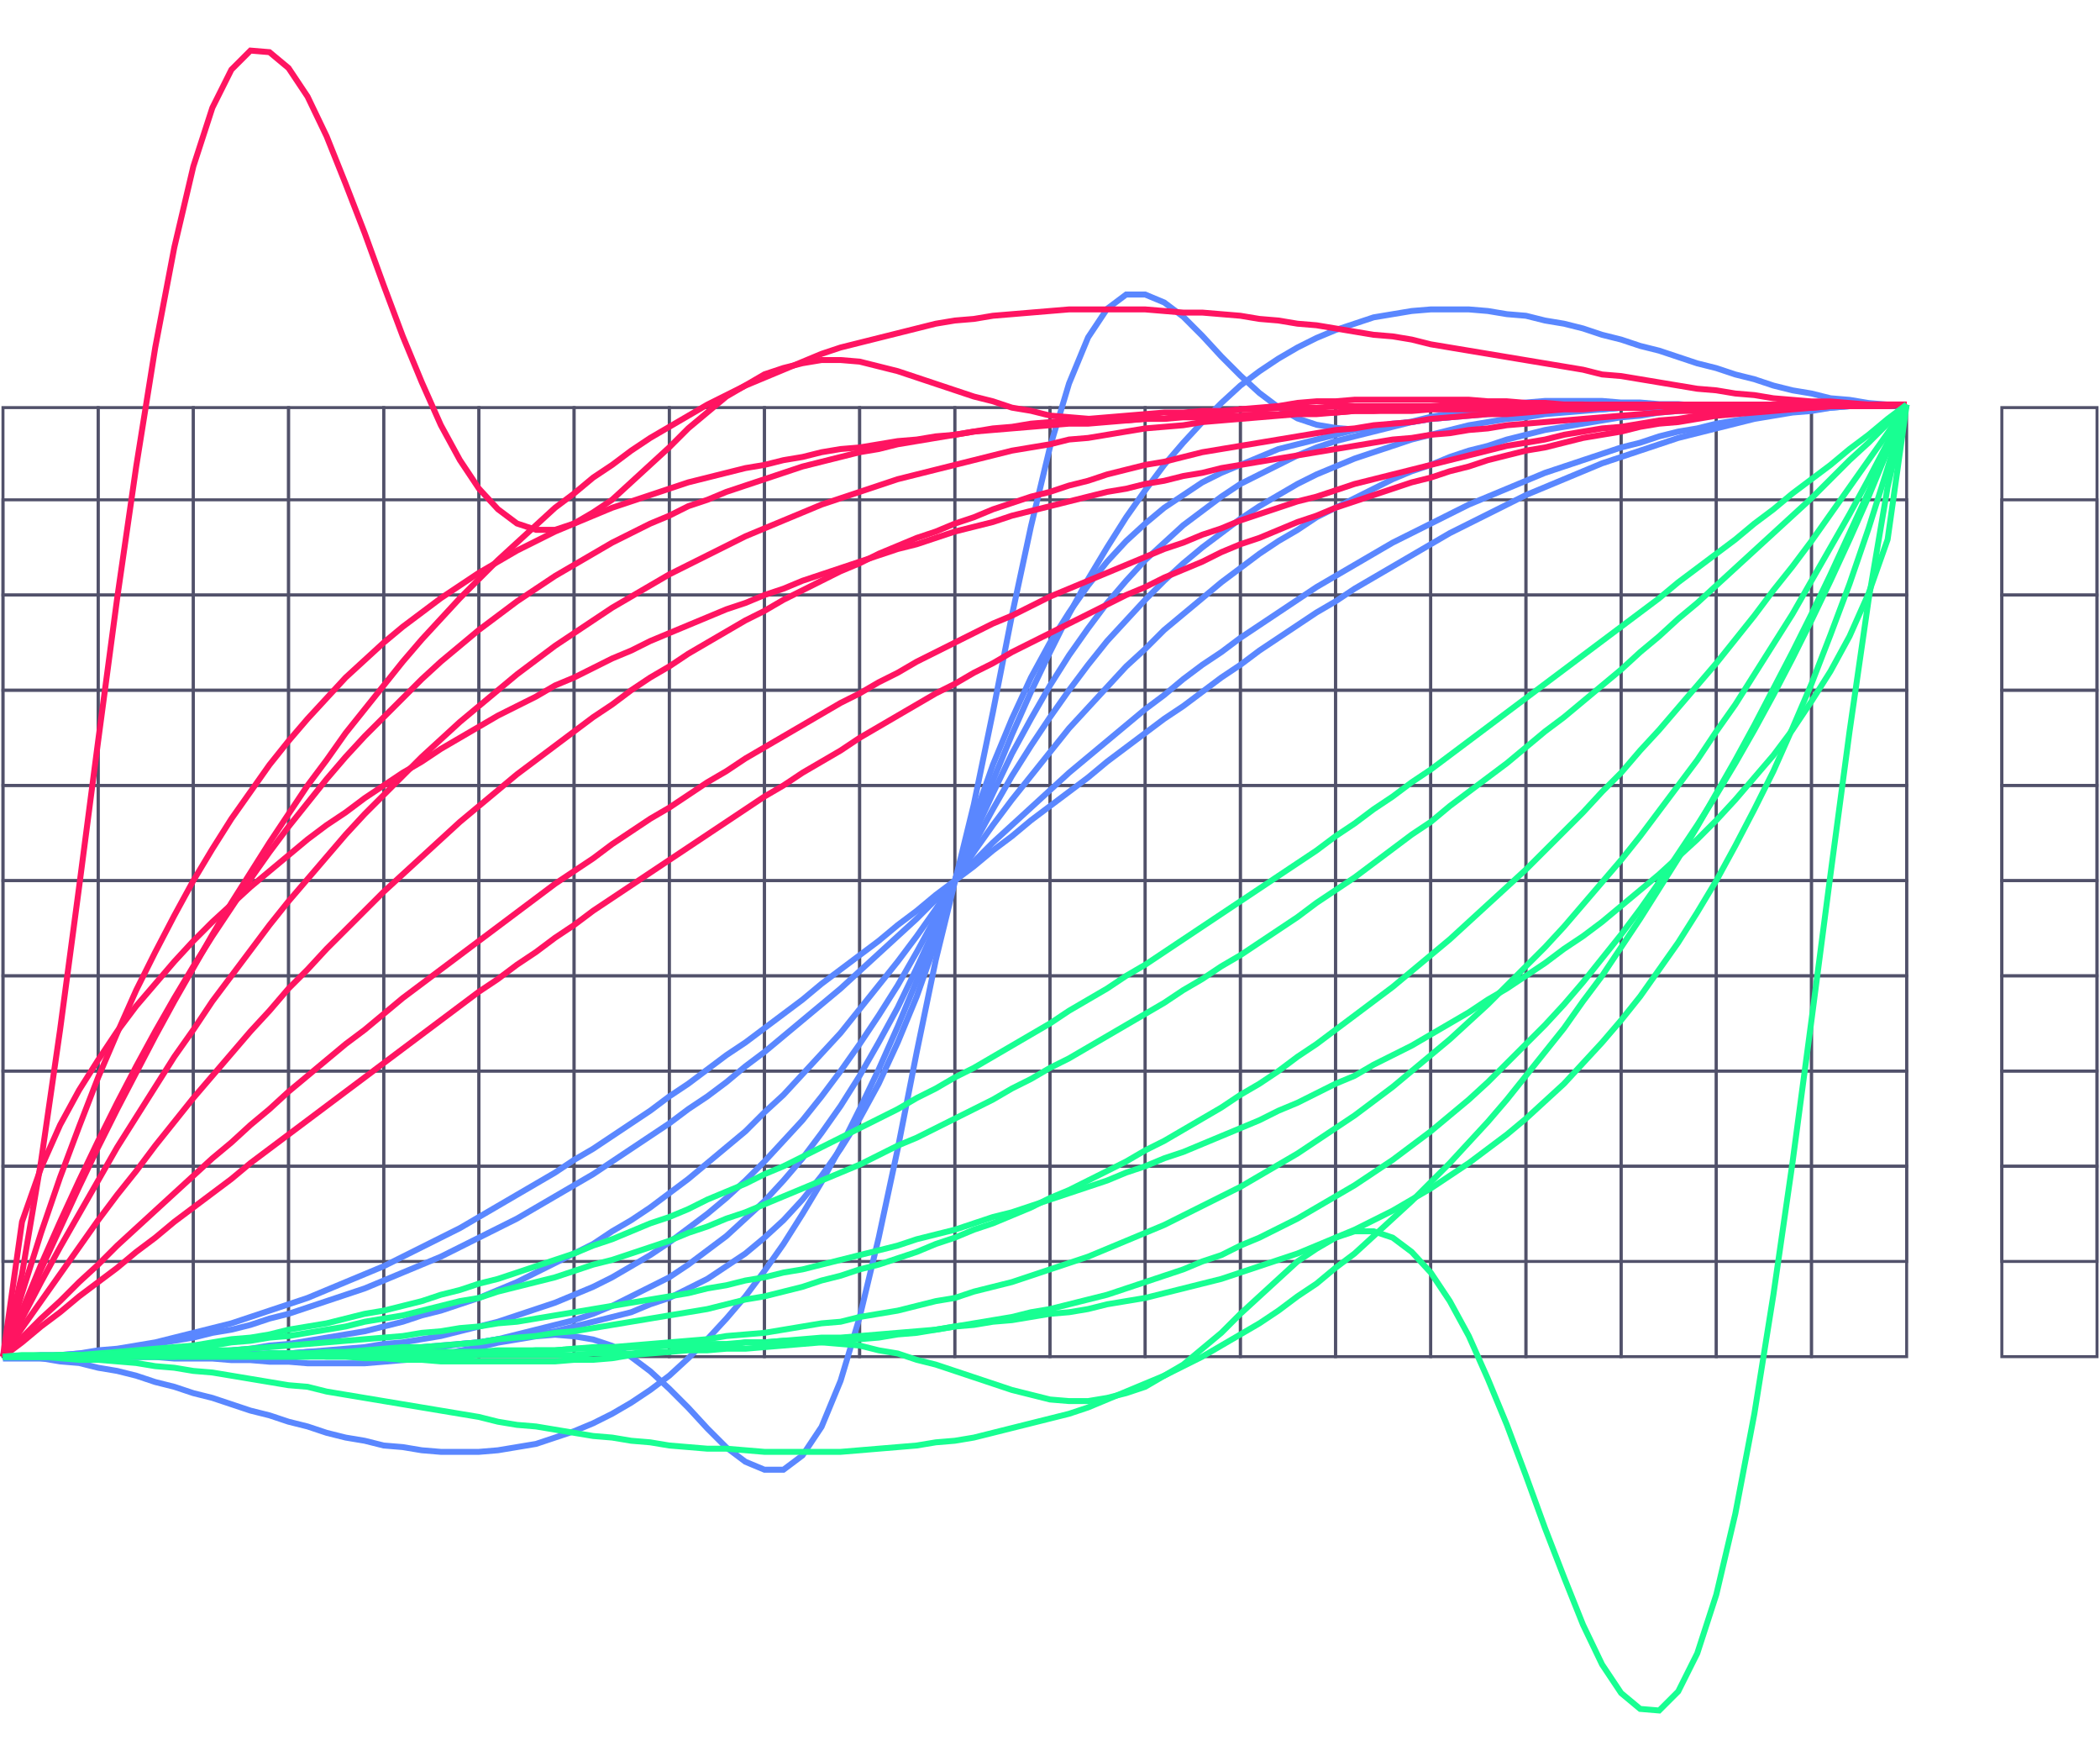 <svg xmlns="http://www.w3.org/2000/svg" viewBox="0 0 706 592">
  <g id="Page-1" fill="none" fill-rule="evenodd">
    <g id="easings-anim">
      <g id="grid" stroke="#51516A" transform="translate(1 137)">
        <rect id="Rectangle-2" width="32" height="319"/>
        <rect id="Rectangle-2-Copy" width="32" height="319" x="32"/>
        <rect id="Rectangle-2-Copy-2" width="32" height="319" x="64"/>
        <rect id="Rectangle-2-Copy-3" width="32" height="319" x="96"/>
        <rect id="Rectangle-2-Copy-7" width="32" height="319" x="128"/>
        <rect id="Rectangle-2-Copy-6" width="32" height="319" x="160"/>
        <rect id="Rectangle-2-Copy-5" width="32" height="319" x="192"/>
        <rect id="Rectangle-2-Copy-4" width="32" height="319" x="224"/>
        <rect id="Rectangle-2-Copy-11" width="32" height="319" x="256"/>
        <rect id="Rectangle-2-Copy-10" width="32" height="319" x="288"/>
        <rect id="Rectangle-2-Copy-9" width="32" height="319" x="320"/>
        <rect id="Rectangle-2-Copy-8" width="32" height="319" x="352"/>
        <rect id="Rectangle-2-Copy-15" width="32" height="319" x="384"/>
        <rect id="Rectangle-2-Copy-14" width="32" height="319" x="416"/>
        <rect id="Rectangle-2-Copy-13" width="32" height="319" x="448"/>
        <rect id="Rectangle-2-Copy-12" width="32" height="319" x="480"/>
        <rect id="Rectangle-2-Copy-19" width="32" height="319" x="512"/>
        <rect id="Rectangle-2-Copy-18" width="32" height="319" x="544"/>
        <rect id="Rectangle-2-Copy-17" width="32" height="319" x="576"/>
        <rect id="Rectangle-2-Copy-16" width="32" height="319" x="608"/>
        <rect id="Rectangle-2-Copy-21" width="32" height="319" x="672"/>
        <rect id="Rectangle" width="640" height="32" y="31"/>
        <rect id="Rectangle-Copy" width="640" height="32" y="63"/>
        <rect id="Rectangle-Copy-2" width="640" height="32" y="95"/>
        <rect id="Rectangle-Copy-3" width="640" height="32" y="127"/>
        <rect id="Rectangle-Copy-4" width="640" height="32" y="159"/>
        <rect id="Rectangle-Copy-9" width="640" height="32" y="191"/>
        <rect id="Rectangle-Copy-8" width="640" height="32" y="223"/>
        <rect id="Rectangle-Copy-7" width="640" height="32" y="255"/>
        <rect id="Rectangle-Copy-17" width="32" height="32" x="672" y="31"/>
        <rect id="Rectangle-Copy-16" width="32" height="32" x="672" y="63"/>
        <rect id="Rectangle-Copy-15" width="32" height="32" x="672" y="95"/>
        <rect id="Rectangle-Copy-14" width="32" height="32" x="672" y="127"/>
        <rect id="Rectangle-Copy-5" width="32" height="32" x="672" y="159"/>
        <rect id="Rectangle-Copy-13" width="32" height="32" x="672" y="191"/>
        <rect id="Rectangle-Copy-12" width="32" height="32" x="672" y="223"/>
        <rect id="Rectangle-Copy-11" width="32" height="32" x="672" y="255"/>
      </g>
      <g id="Group" fill-rule="nonzero" stroke-width="2" transform="translate(1 17)">
        <polyline id="Shape-Copy-3" stroke="#5A87FF" points="0 439 6.4 439 12.8 438.467 19.2 438.467 25.6 437.933 32 436.867 38.4 436.333 44.8 435.267 51.2 434.2 57.6 432.6 64 431 70.4 429.4 76.8 427.8 83.2 425.667 89.6 423.533 96 421.4 102.4 419.267 108.8 416.6 115.2 413.933 121.6 411.267 128 408.6 134.4 405.4 140.8 402.2 147.2 399 153.6 395.8 160 392.067 166.4 388.333 172.8 384.6 179.2 380.867 185.6 377.133 192 372.867 198.4 369.133 204.8 364.867 211.2 360.6 217.6 356.333 224 351.533 230.4 347.267 236.8 342.467 243.2 337.667 249.6 333.4 256 328.6 262.4 323.8 268.8 319 275.2 313.667 281.6 308.867 288 304.067 294.4 299.267 300.8 293.933 307.2 289.133 313.6 283.8 320 279 326.4 274.2 332.8 268.867 339.2 264.067 345.6 258.733 352 253.933 358.4 249.133 364.8 244.333 371.2 239 377.6 234.2 384 229.4 390.4 224.6 396.8 220.333 403.2 215.533 409.6 210.733 416 206.467 422.4 201.667 428.8 197.4 435.2 193.133 441.6 188.867 448 185.133 454.4 180.867 460.8 177.133 467.2 173.4 473.6 169.667 480 165.933 486.4 162.2 492.8 159 499.2 155.8 505.6 152.6 512 149.4 518.4 146.733 524.8 144.067 531.2 141.4 537.6 138.733 544 136.6 550.4 134.467 556.8 132.333 563.2 130.2 569.6 128.6 576 127 582.4 125.4 588.8 123.8 595.2 122.733 601.6 121.667 608 121.133 614.4 120.067 620.8 119.533 627.2 119.533 633.6 119 640 119"/>
        <polyline id="Shape-Copy-6" stroke="#5A87FF" points="0 439 6.4 439 12.8 439 19.2 438.467 25.6 437.933 32 437.4 38.4 436.867 44.8 435.8 51.2 434.733 57.6 433.667 64 432.6 70.4 431 76.8 429.933 83.2 428.333 89.6 426.2 96 424.6 102.4 422.467 108.8 420.333 115.2 418.2 121.6 416.067 128 413.4 134.4 410.733 140.8 408.067 147.2 405.4 153.6 402.2 160 399 166.4 395.8 172.8 392.6 179.2 388.867 185.6 385.133 192 381.4 198.4 377.667 204.8 373.4 211.2 369.133 217.6 364.867 224 360.6 230.4 355.8 236.8 351.533 243.2 346.733 249.6 341.4 256 336.6 262.4 331.267 268.8 325.933 275.2 320.6 281.6 315.267 288 309.4 294.4 303.533 300.8 297.667 307.2 291.8 313.6 285.4 320 279 326.4 272.6 332.8 266.2 339.2 260.333 345.6 254.467 352 248.6 358.4 242.733 364.8 237.4 371.2 232.067 377.6 226.733 384 221.4 390.4 216.6 396.8 211.267 403.2 206.467 409.6 202.2 416 197.4 422.4 193.133 428.8 188.867 435.2 184.6 441.6 180.333 448 176.6 454.4 172.867 460.8 169.133 467.2 165.4 473.6 162.2 480 159 486.4 155.8 492.8 152.6 499.2 149.933 505.6 147.267 512 144.6 518.4 141.933 524.8 139.8 531.2 137.667 537.6 135.533 544 133.4 550.4 131.8 556.8 129.667 563.2 128.067 569.6 127 576 125.4 582.4 124.333 588.8 123.267 595.2 122.2 601.6 121.133 608 120.6 614.4 120.067 620.8 119.533 627.2 119 633.6 119 640 119"/>
        <polyline id="Shape-Copy-9" stroke="#5A87FF" points="0 439 6.4 439 12.8 439 19.2 439 25.6 439 32 439 38.4 438.467 44.8 438.467 51.2 438.467 57.6 437.933 64 437.933 70.4 437.4 76.8 436.867 83.2 436.333 89.6 435.267 96 434.733 102.4 433.667 108.8 432.6 115.2 431.533 121.6 430.467 128 428.867 134.4 427.267 140.8 425.133 147.2 423.533 153.6 421.4 160 419.267 166.4 416.6 172.8 413.933 179.2 410.733 185.6 407.533 192 404.333 198.4 401.133 204.8 396.867 211.2 393.133 217.6 388.867 224 384.067 230.4 379.267 236.8 373.933 243.2 368.6 249.6 363.267 256 356.867 262.4 351 268.8 344.067 275.2 337.133 281.6 330.2 288 322.2 294.4 314.2 300.8 306.2 307.2 297.667 313.6 288.6 320 279 326.4 269.4 332.8 260.333 339.2 251.8 345.6 243.8 352 235.8 358.4 227.8 364.8 220.867 371.2 213.933 377.6 207 384 201.133 390.4 194.733 396.8 189.4 403.2 184.067 409.6 178.733 416 173.933 422.4 169.133 428.8 164.867 435.2 161.133 441.6 156.867 448 153.667 454.4 150.467 460.8 147.267 467.2 144.067 473.6 141.4 480 139.267 486.4 136.6 492.8 134.467 499.2 132.867 505.6 130.733 512 129.133 518.4 127.533 524.8 126.467 531.2 125.4 537.6 124.333 544 123.267 550.4 122.733 556.8 121.667 563.2 121.133 569.6 120.6 576 120.067 582.4 120.067 588.8 119.533 595.2 119.533 601.6 119.533 608 119 614.4 119 620.8 119 627.2 119 633.6 119 640 119"/>
        <polyline id="Shape-Copy-12" stroke="#5A87FF" points="0 439 6.4 439 12.8 439 19.2 439 25.6 439 32 439 38.4 439 44.8 439 51.2 439 57.6 439 64 439 70.4 438.467 76.8 438.467 83.2 438.467 89.6 437.933 96 437.933 102.4 437.4 108.8 436.867 115.2 436.333 121.6 435.8 128 434.733 134.4 434.2 140.8 433.133 147.2 432.067 153.6 430.467 160 428.867 166.4 427.267 172.8 425.133 179.2 423 185.6 420.867 192 418.2 198.4 415.533 204.8 412.333 211.2 408.6 217.6 404.867 224 400.6 230.4 395.8 236.8 391 243.2 385.667 249.6 379.8 256 373.4 262.4 366.467 268.8 359.533 275.2 351.533 281.6 343 288 333.933 294.4 324.333 300.8 314.2 307.2 303 313.6 291.267 320 279 326.4 266.733 332.8 255 339.2 243.8 345.6 233.667 352 224.067 358.4 215 364.8 206.467 371.2 198.467 377.6 191.533 384 184.6 390.4 178.2 396.8 172.333 403.2 167 409.6 162.2 416 157.4 422.4 153.133 428.8 149.4 435.2 145.667 441.6 142.467 448 139.8 454.4 137.133 460.8 135 467.2 132.867 473.6 130.733 480 129.133 486.4 127.533 492.8 125.933 499.2 124.867 505.6 123.8 512 123.267 518.4 122.2 524.8 121.667 531.2 121.133 537.6 120.6 544 120.067 550.4 120.067 556.8 119.533 563.2 119.533 569.6 119.533 576 119 582.4 119 588.8 119 595.2 119 601.6 119 608 119 614.4 119 620.8 119 627.2 119 633.6 119 640 119"/>
        <polyline id="Shape-Copy-15" stroke="#5A87FF" points="0 439 6.4 439 12.8 439 19.2 439 25.6 439 32 439 38.4 439 44.8 439 51.2 439 57.6 439 64 439 70.4 439 76.8 439 83.2 439 89.6 438.467 96 438.467 102.4 438.467 108.8 438.467 115.2 437.933 121.6 437.933 128 437.4 134.4 436.867 140.8 436.333 147.2 435.8 153.6 434.733 160 434.2 166.4 433.133 172.8 431.533 179.2 429.933 185.6 428.333 192 426.733 198.4 424.6 204.8 421.933 211.2 418.733 217.6 415.533 224 412.333 230.4 408.067 236.8 403.267 243.2 398.467 249.6 392.6 256 386.733 262.4 379.8 268.8 372.333 275.2 363.8 281.6 354.733 288 344.6 294.4 333.4 300.8 321.667 307.2 308.333 313.6 294.467 320 279 326.4 263.533 332.8 249.667 339.2 236.333 345.6 224.6 352 213.4 358.4 203.267 364.8 194.2 371.2 185.667 377.6 178.2 384 171.267 390.4 165.4 396.8 159.533 403.2 154.733 409.6 149.933 416 145.667 422.4 142.467 428.8 139.267 435.2 136.067 441.6 133.4 448 131.267 454.4 129.667 460.8 128.067 467.2 126.467 473.6 124.867 480 123.8 486.4 123.267 492.8 122.2 499.2 121.667 505.6 121.133 512 120.6 518.4 120.067 524.8 120.067 531.2 119.533 537.6 119.533 544 119.533 550.4 119.533 556.8 119 563.2 119 569.6 119 576 119 582.4 119 588.8 119 595.2 119 601.6 119 608 119 614.4 119 620.8 119 627.2 119 633.6 119 640 119"/>
        <polyline id="Shape-Copy-18" stroke="#5A87FF" points="0 439 6.4 439 12.8 439 19.2 439 25.6 438.467 32 438.467 38.4 438.467 44.8 438.467 51.2 438.467 57.6 438.467 64 438.467 70.4 438.467 76.8 437.933 83.2 437.933 89.6 437.933 96 437.933 102.4 437.4 108.8 437.4 115.2 436.867 121.6 436.867 128 436.333 134.4 436.333 140.8 435.8 147.2 435.267 153.6 434.733 160 434.2 166.4 433.133 172.8 432.6 179.2 431.533 185.6 430.467 192 428.867 198.4 427.267 204.8 425.667 211.2 424.067 217.6 421.4 224 419.267 230.4 416.067 236.8 412.867 243.2 408.6 249.6 404.333 256 399 262.4 393.133 268.8 386.2 275.2 378.2 281.6 369.133 288 359 294.4 347.267 300.8 333.4 307.2 317.933 313.6 299.8 320 279 326.4 258.2 332.8 240.067 339.2 224.6 345.6 210.733 352 199 358.4 188.867 364.8 179.8 371.2 171.8 377.6 164.867 384 159 390.4 153.667 396.8 149.4 403.2 145.133 409.6 141.933 416 139.267 422.4 136.6 428.8 133.933 435.2 132.333 441.6 130.733 448 129.133 454.4 127.533 460.8 126.467 467.2 125.4 473.6 124.867 480 123.8 486.4 123.267 492.8 122.733 499.2 122.2 505.6 121.667 512 121.667 518.4 121.133 524.8 121.133 531.2 120.6 537.6 120.6 544 120.067 550.4 120.067 556.8 120.067 563.2 120.067 569.6 119.533 576 119.533 582.4 119.533 588.8 119.533 595.2 119.533 601.6 119.533 608 119.533 614.4 119.533 620.8 119 627.2 119 633.6 119 640 119"/>
        <polyline id="Shape-Copy-24" stroke="#5A87FF" points="0 439 6.4 439 12.8 439.533 19.2 440.6 25.6 441.133 32 442.733 38.4 443.8 44.8 445.4 51.2 447.533 57.6 449.133 64 451.267 70.4 452.867 76.8 455 83.2 457.133 89.6 458.733 96 460.867 102.4 462.467 108.8 464.6 115.2 466.2 121.6 467.267 128 468.867 134.4 469.4 140.8 470.467 147.2 471 153.6 471 160 471 166.4 470.467 172.8 469.4 179.2 468.333 185.6 466.2 192 464.067 198.4 461.4 204.8 458.2 211.2 454.467 217.6 450.2 224 445.4 230.4 439.533 236.8 433.133 243.2 426.2 249.6 418.733 256 410.2 262.4 401.133 268.8 391 275.2 380.333 281.6 368.6 288 355.8 294.4 342.467 300.8 328.067 307.2 312.6 313.6 296.6 320 279 326.4 261.4 332.8 245.4 339.2 229.933 345.6 215.533 352 202.2 358.4 189.4 364.8 177.667 371.2 167 377.6 156.867 384 147.8 390.4 139.267 396.8 131.8 403.2 124.867 409.6 118.467 416 112.6 422.4 107.8 428.8 103.533 435.2 99.8 441.6 96.6 448 93.933 454.4 91.8 460.8 89.667 467.2 88.6 473.6 87.533 480 87 486.4 87 492.8 87 499.2 87.533 505.6 88.6 512 89.133 518.4 90.733 524.8 91.8 531.2 93.4 537.6 95.533 544 97.133 550.4 99.267 556.8 100.867 563.2 103 569.6 105.133 576 106.733 582.4 108.867 588.8 110.467 595.2 112.6 601.6 114.2 608 115.267 614.4 116.867 620.8 117.4 627.2 118.467 633.6 119 640 119"/>
        <polyline id="Shape-Copy-27" stroke="#5A87FF" points="0 439.635 6.4 439.635 12.8 439.635 19.2 439.635 25.6 439.635 32 439.101 38.4 439.101 44.8 439.101 51.2 439.101 57.6 439.635 64 439.635 70.4 439.635 76.8 440.169 83.2 440.169 89.6 440.703 96 440.703 102.4 441.236 108.8 441.236 115.2 441.236 121.6 441.236 128 440.703 134.4 440.169 140.8 439.635 147.2 438.568 153.6 436.966 160 435.899 166.4 434.297 172.8 433.23 179.2 432.162 185.6 431.628 192 432.162 198.4 433.23 204.8 435.365 211.2 439.101 217.6 443.905 224 449.777 230.4 456.182 236.8 463.122 243.2 469.527 249.6 474.331 256 477 262.4 477 268.8 472.196 275.2 462.588 281.6 447.108 288 425.757 294.4 399.068 300.8 369.176 307.2 336.615 313.6 305.655 320 279.5 326.4 253.345 332.8 222.385 339.2 189.824 345.6 159.932 352 133.243 358.4 111.892 364.8 96.412 371.2 86.804 377.6 82 384 82 390.4 84.669 396.8 89.473 403.2 95.878 409.6 102.818 416 109.223 422.4 115.095 428.8 119.899 435.2 123.635 441.6 125.77 448 126.838 454.4 127.372 460.8 126.838 467.2 125.77 473.6 124.703 480 123.101 486.4 122.034 492.8 120.432 499.2 119.365 505.6 118.831 512 118.297 518.4 117.764 524.8 117.764 531.2 117.764 537.6 117.764 544 118.297 550.4 118.297 556.8 118.831 563.2 118.831 569.6 119.365 576 119.365 582.4 119.365 588.8 119.899 595.2 119.899 601.6 119.899 608 119.899 614.4 119.365 620.8 119.365 627.2 119.365 633.6 119.365 640 119.365"/>
        <polyline id="Shape-Copy-2" stroke="#FF1461" points="0 439 6.4 434.2 12.8 428.867 19.2 424.067 25.6 418.733 32 413.933 38.4 409.133 44.8 403.8 51.2 399 57.6 393.667 64 388.867 70.4 384.067 76.8 379.267 83.2 373.933 89.6 369.133 96 364.333 102.4 359.533 108.8 354.733 115.2 349.933 121.6 345.133 128 340.333 134.4 335.533 140.8 330.733 147.2 325.933 153.6 321.133 160 316.333 166.4 312.067 172.8 307.267 179.2 303 185.6 298.2 192 293.933 198.4 289.133 204.8 284.867 211.2 280.6 217.6 276.333 224 272.067 230.4 267.8 236.8 263.533 243.2 259.267 249.6 255 256 250.733 262.4 247 268.8 242.733 275.2 239 281.6 235.267 288 231 294.4 227.267 300.8 223.533 307.2 219.8 313.6 216.067 320 212.867 326.4 209.133 332.8 205.933 339.2 202.2 345.6 199 352 195.8 358.4 192.6 364.8 189.4 371.2 186.2 377.6 183 384 180.333 390.4 177.133 396.8 174.467 403.2 171.8 409.6 168.6 416 165.933 422.4 163.8 428.8 161.133 435.2 158.467 441.6 156.333 448 153.667 454.4 151.533 460.8 149.4 467.2 147.267 473.6 145.133 480 143.533 486.4 141.4 492.8 139.8 499.2 137.667 505.6 136.067 512 134.467 518.4 133.4 524.8 131.8 531.2 130.2 537.6 129.133 544 128.067 550.4 126.467 556.8 125.4 563.2 124.867 569.6 123.8 576 122.733 582.4 122.2 588.8 121.667 595.2 121.133 601.6 120.6 608 120.067 614.4 119.533 620.8 119.533 627.2 119 633.6 119 640 119"/>
        <polyline id="Shape-Copy-5" stroke="#FF1461" points="0 439 6.4 432.6 12.8 426.2 19.2 420.333 25.6 413.933 32 408.067 38.4 401.667 44.8 395.8 51.2 389.933 57.6 384.067 64 378.2 70.4 372.333 76.8 367 83.2 361.133 89.6 355.8 96 349.933 102.4 344.6 108.8 339.267 115.2 333.933 121.6 329.133 128 323.8 134.4 318.467 140.8 313.667 147.2 308.867 153.6 304.067 160 299.267 166.4 294.467 172.8 289.667 179.2 284.867 185.6 280.067 192 275.8 198.4 271.533 204.8 266.733 211.2 262.467 217.6 258.2 224 254.467 230.4 250.2 236.8 245.933 243.2 242.2 249.6 237.933 256 234.2 262.4 230.467 268.8 226.733 275.2 223 281.6 219.267 288 216.067 294.4 212.333 300.8 209.133 307.2 205.4 313.6 202.2 320 199 326.4 195.8 332.8 192.6 339.2 189.933 345.6 186.733 352 183.533 358.4 180.867 364.8 178.2 371.2 175.533 377.6 172.867 384 170.2 390.4 167.533 396.8 165.4 403.2 162.733 409.6 160.6 416 157.933 422.4 155.8 428.8 153.667 435.2 151.533 441.6 149.933 448 147.8 454.4 145.667 460.8 144.067 467.2 142.467 473.6 140.867 480 139.267 486.4 137.667 492.8 136.067 499.2 134.467 505.6 132.867 512 131.8 518.4 130.733 524.8 129.133 531.2 128.067 537.6 127 544 126.467 550.4 125.4 556.8 124.333 563.2 123.8 569.6 122.733 576 122.2 582.4 121.667 588.8 121.133 595.2 120.6 601.6 120.067 608 120.067 614.4 119.533 620.8 119.533 627.2 119 633.6 119 640 119"/>
        <polyline id="Shape-Copy-8" stroke="#FF1461" points="0 439 6.4 429.4 12.8 420.333 19.2 411.267 25.6 402.2 32 393.133 38.4 384.6 44.8 376.6 51.2 368.067 57.6 360.067 64 352.067 70.4 344.6 76.8 337.133 83.2 329.667 89.6 322.733 96 315.267 102.4 308.867 108.8 301.933 115.2 295.533 121.6 289.133 128 282.733 134.4 276.867 140.8 271 147.2 265.133 153.6 259.267 160 253.933 166.4 248.6 172.8 243.267 179.2 238.467 185.6 233.667 192 228.867 198.4 224.067 204.8 219.8 211.2 215 217.6 210.733 224 207 230.4 202.733 236.8 199 243.2 195.267 249.6 191.533 256 188.333 262.4 184.6 268.8 181.4 275.2 178.2 281.6 175 288 172.333 294.4 169.133 300.8 166.467 307.2 163.8 313.6 161.667 320 159 326.4 156.867 332.8 154.2 339.2 152.067 345.6 149.933 352 148.333 358.4 146.2 364.8 144.6 371.2 142.467 377.6 140.867 384 139.267 390.4 138.2 396.8 136.6 403.2 135 409.6 133.933 416 132.867 422.4 131.8 428.8 130.733 435.2 129.667 441.6 128.6 448 127.533 454.4 127 460.8 125.933 467.2 125.4 473.6 124.867 480 123.8 486.4 123.267 492.8 122.733 499.2 122.2 505.6 122.2 512 121.667 518.4 121.133 524.8 120.6 531.2 120.6 537.6 120.067 544 120.067 550.4 120.067 556.8 119.533 563.2 119.533 569.6 119.533 576 119.533 582.4 119 588.8 119 595.2 119 601.6 119 608 119 614.4 119 620.8 119 627.2 119 633.6 119 640 119"/>
        <polyline id="Shape-Copy-11" stroke="#FF1461" points="0 439 6.4 426.2 12.8 413.933 19.2 402.2 25.6 391 32 379.8 38.4 368.6 44.8 358.467 51.2 348.333 57.6 338.2 64 329.133 70.4 319.533 76.8 311 83.2 302.467 89.6 293.933 96 285.933 102.4 278.467 108.8 271 115.2 263.533 121.6 256.6 128 250.2 134.4 243.8 140.8 237.4 147.2 231.533 153.6 225.667 160 220.333 166.4 215 172.8 209.667 179.2 204.867 185.6 200.067 192 195.8 198.4 191.533 204.8 187.267 211.2 183.533 217.6 179.8 224 176.067 230.4 172.867 236.8 169.667 243.2 166.467 249.6 163.267 256 160.6 262.4 157.933 268.8 155.267 275.2 152.6 281.6 150.467 288 148.333 294.4 146.2 300.8 144.067 307.2 142.467 313.6 140.867 320 139.267 326.4 137.667 332.8 136.067 339.2 134.467 345.6 133.4 352 132.333 358.4 130.733 364.8 130.2 371.2 129.133 377.6 128.067 384 127 390.4 126.467 396.8 125.933 403.2 124.867 409.6 124.333 416 123.8 422.4 123.267 428.8 122.733 435.2 122.2 441.6 122.2 448 121.667 454.4 121.133 460.8 121.133 467.2 120.6 473.6 120.6 480 120.067 486.4 120.067 492.8 120.067 499.2 119.533 505.6 119.533 512 119.533 518.4 119.533 524.8 119.533 531.2 119.533 537.6 119 544 119 550.4 119 556.8 119 563.2 119 569.6 119 576 119 582.4 119 588.8 119 595.2 119 601.6 119 608 119 614.4 119 620.8 119 627.2 119 633.6 119 640 119"/>
        <polyline id="Shape-Copy-14" stroke="#FF1461" points="0 439 6.4 423.533 12.8 408.067 19.2 393.667 25.6 379.8 32 366.467 38.4 353.667 44.8 341.4 51.2 329.667 57.6 318.467 64 307.8 70.4 297.667 76.8 288.067 83.2 278.467 89.6 269.4 96 260.867 102.4 252.867 108.8 244.867 115.2 237.4 121.6 230.467 128 224.067 134.4 217.667 140.8 211.267 147.2 205.4 153.6 200.067 160 194.733 166.4 189.933 172.8 185.133 179.2 180.867 185.6 176.6 192 172.867 198.4 169.133 204.8 165.4 211.2 162.2 217.6 159 224 156.333 230.4 153.133 236.8 151 243.2 148.333 249.6 146.2 256 144.067 262.4 141.933 268.8 139.8 275.2 138.2 281.6 136.6 288 135 294.4 133.933 300.8 132.333 307.2 131.267 313.6 130.2 320 129.133 326.4 128.067 332.8 127 339.2 126.467 345.6 125.4 352 124.867 358.4 124.333 364.8 123.8 371.2 123.267 377.6 122.733 384 122.2 390.4 121.667 396.8 121.667 403.2 121.133 409.6 121.133 416 120.6 422.4 120.6 428.8 120.067 435.2 120.067 441.6 120.067 448 119.533 454.4 119.533 460.8 119.533 467.2 119.533 473.6 119.533 480 119.533 486.4 119 492.8 119 499.2 119 505.6 119 512 119 518.4 119 524.8 119 531.2 119 537.6 119 544 119 550.4 119 556.8 119 563.2 119 569.6 119 576 119 582.4 119 588.8 119 595.2 119 601.6 119 608 119 614.4 119 620.8 119 627.2 119 633.6 119 640 119"/>
        <polyline id="Shape-Copy-17" stroke="#FF1461" points="0 439 6.4 417.667 12.8 397.4 19.2 378.733 25.6 361.667 32 345.133 38.4 330.2 44.8 315.8 51.2 303 57.6 290.733 64 279 70.4 268.333 76.8 258.2 83.2 249.133 89.6 240.067 96 232.067 102.4 224.6 108.8 217.667 115.2 210.733 121.6 204.867 128 199 134.4 193.667 140.8 188.867 147.2 184.067 153.6 179.8 160 175.533 166.4 171.8 172.8 168.067 179.2 164.867 185.6 161.667 192 159 198.4 156.333 204.8 153.667 211.2 151.533 217.6 149.4 224 147.267 230.4 145.133 236.8 143.533 243.2 141.933 249.6 140.333 256 139.267 262.4 137.667 268.8 136.6 275.2 135 281.6 133.933 288 133.4 294.4 132.333 300.8 131.267 307.2 130.733 313.6 129.667 320 129.133 326.4 128.067 332.8 127.533 339.2 127 345.6 126.467 352 125.933 358.4 125.4 364.8 125.4 371.2 124.867 377.6 124.333 384 123.8 390.4 123.8 396.8 123.267 403.2 123.267 409.6 122.733 416 122.733 422.4 122.2 428.8 122.2 435.2 121.667 441.6 121.667 448 121.667 454.4 121.133 460.8 121.133 467.2 121.133 473.6 121.133 480 120.6 486.4 120.6 492.8 120.6 499.2 120.6 505.6 120.6 512 120.067 518.4 120.067 524.8 120.067 531.2 120.067 537.6 120.067 544 120.067 550.4 120.067 556.8 119.533 563.2 119.533 569.6 119.533 576 119.533 582.4 119.533 588.8 119.533 595.2 119.533 601.6 119.533 608 119.533 614.4 119.533 620.8 119.533 627.2 119.533 633.6 119.533 640 119"/>
        <polyline id="Shape-Copy-20" stroke="#FF1461" points="0 439 6.4 393.667 12.8 375.533 19.2 361.133 25.6 349.4 32 339.267 38.4 329.667 44.8 321.133 51.2 313.667 57.6 306.2 64 299.267 70.4 292.867 76.8 287 83.2 281.133 89.6 275.8 96 270.467 102.4 265.133 108.8 260.333 115.2 256.067 121.6 251.267 128 247 134.4 242.733 140.8 239 147.2 234.733 153.6 231 160 227.267 166.4 223.533 172.8 220.333 179.2 217.133 185.6 213.4 192 210.733 198.4 207.533 204.8 204.333 211.2 201.667 217.6 198.467 224 195.8 230.4 193.133 236.8 190.467 243.2 187.8 249.6 185.667 256 183 262.4 180.867 268.8 178.2 275.2 176.067 281.6 173.933 288 171.8 294.4 169.667 300.8 167.533 307.2 165.933 313.6 163.8 320 161.667 326.4 160.067 332.8 158.467 339.2 156.333 345.6 154.733 352 153.133 358.4 151.533 364.8 149.933 371.2 148.333 377.6 147.267 384 145.667 390.4 144.6 396.8 143 403.2 141.933 409.6 140.333 416 139.267 422.4 138.2 428.8 137.133 435.2 136.067 441.6 135 448 133.933 454.4 132.867 460.8 131.8 467.2 130.733 473.6 130.2 480 129.133 486.4 128.6 492.8 127.533 499.2 127 505.6 125.933 512 125.4 518.4 124.867 524.8 124.333 531.2 123.8 537.6 123.267 544 122.733 550.4 122.2 556.8 121.667 563.2 121.133 569.6 121.133 576 120.6 582.4 120.067 588.8 120.067 595.2 119.533 601.6 119.533 608 119.533 614.4 119 620.8 119 627.2 119 633.6 119 640 119"/>
        <polyline id="Shape-Copy-23" stroke="#FF1461" points="0 439 6.4 424.067 12.8 409.667 19.2 395.8 25.6 381.933 32 368.6 38.4 355.8 44.8 343.533 51.2 331.267 57.6 319.533 64 308.333 70.4 297.133 76.8 286.467 83.2 276.333 89.6 266.2 96 256.6 102.4 247 108.8 238.467 115.2 229.4 121.6 221.4 128 213.4 134.4 205.4 140.8 197.933 147.2 191 153.6 184.067 160 177.667 166.4 171.267 172.8 165.4 179.2 159.533 185.6 153.667 192 148.867 198.4 143.533 204.8 139.267 211.2 134.467 217.6 130.2 224 126.467 230.4 122.733 236.8 119 243.2 115.8 249.6 112.6 256 109.933 262.4 107.267 268.8 104.6 275.2 101.933 281.6 99.8 288 98.2 294.4 96.6 300.8 95 307.2 93.4 313.6 91.8 320 90.733 326.4 90.2 332.8 89.133 339.2 88.6 345.6 88.067 352 87.533 358.4 87 364.8 87 371.2 87 377.6 87 384 87 390.4 87.533 396.8 88.067 403.2 88.067 409.6 88.6 416 89.133 422.4 90.2 428.8 90.733 435.2 91.8 441.6 92.333 448 93.4 454.4 94.467 460.8 95.533 467.2 96.067 473.6 97.133 480 98.733 486.4 99.8 492.8 100.867 499.2 101.933 505.6 103 512 104.067 518.4 105.133 524.8 106.2 531.2 107.267 537.6 108.867 544 109.4 550.4 110.467 556.8 111.533 563.2 112.6 569.6 113.667 576 114.2 582.4 115.267 588.8 115.8 595.2 116.867 601.6 117.4 608 117.933 614.4 117.933 620.8 118.467 627.2 119 633.6 119 640 119"/>
        <polyline id="Shape-Copy-26" stroke="#FF1461" points="0 439 6.4 411.262 12.8 373.39 19.2 329.117 25.6 281.109 32 232.035 38.4 184.028 44.8 139.755 51.2 99.748 57.6 66.143 64 38.939 70.4 19.203 76.8 6.401 83.2 0 89.6 .533 96 5.868 102.4 15.469 108.8 28.804 115.2 44.807 121.6 61.343 128 78.945 134.4 96.015 140.8 111.484 147.2 125.886 153.6 137.621 160 147.222 166.4 154.157 172.8 158.957 179.2 161.091 185.6 161.091 192 158.957 198.4 155.224 204.8 150.956 211.2 145.089 217.6 139.221 224 133.354 230.4 126.953 236.8 121.618 243.2 116.284 249.6 112.55 256 108.817 262.4 106.683 268.8 105.083 275.2 104.016 281.6 104.016 288 104.549 294.4 106.149 300.8 107.75 307.2 109.883 313.6 112.017 320 114.151 326.4 116.284 332.8 117.885 339.2 120.018 345.6 121.085 352 122.685 358.4 123.219 364.8 123.752 371.2 124.286 377.6 124.286 384 123.752 390.4 123.752 396.8 122.685 403.2 122.152 409.6 121.618 416 120.552 422.4 120.018 428.8 119.485 435.2 118.418 441.6 117.885 448 117.885 454.4 117.351 460.8 117.351 467.2 117.351 473.6 117.351 480 117.351 486.4 117.351 492.8 117.351 499.2 117.885 505.6 117.885 512 118.418 518.4 118.418 524.8 118.951 531.2 118.951 537.6 119.485 544 119.485 550.4 119.485 556.8 119.485 563.2 119.485 569.6 119.485 576 119.485 582.4 119.485 588.8 119.485 595.2 119.485 601.6 119.485 608 118.951 614.4 118.951 620.8 118.951 627.2 118.951 633.6 118.951 640 118.951"/>
        <polyline id="Shape-Copy" stroke="#18FF92" points="0 439 6.4 439 12.8 439 19.2 438.467 25.6 438.467 32 437.933 38.4 437.4 44.8 436.867 51.2 436.333 57.6 435.8 64 435.267 70.4 434.2 76.8 433.133 83.2 432.6 89.6 431.533 96 429.933 102.4 428.867 108.8 427.8 115.2 426.2 121.6 424.6 128 423.533 134.4 421.933 140.8 420.333 147.2 418.2 153.6 416.6 160 414.467 166.4 412.867 172.8 410.733 179.2 408.6 185.6 406.467 192 404.333 198.4 401.667 204.8 399.533 211.2 396.867 217.6 394.2 224 392.067 230.4 389.4 236.8 386.2 243.2 383.533 249.6 380.867 256 377.667 262.4 375 268.8 371.8 275.2 368.6 281.6 365.4 288 362.2 294.4 359 300.8 355.8 307.2 352.067 313.6 348.867 320 345.133 326.4 341.933 332.8 338.2 339.2 334.467 345.6 330.733 352 327 358.4 322.733 364.8 319 371.2 315.267 377.6 311 384 307.267 390.4 303 396.8 298.733 403.2 294.467 409.6 290.2 416 285.933 422.4 281.667 428.8 277.4 435.2 273.133 441.6 268.867 448 264.067 454.4 259.8 460.8 255 467.2 250.733 473.6 245.933 480 241.667 486.4 236.867 492.8 232.067 499.2 227.267 505.6 222.467 512 217.667 518.4 212.867 524.8 208.067 531.2 203.267 537.6 198.467 544 193.667 550.4 188.867 556.8 184.067 563.2 178.733 569.6 173.933 576 169.133 582.4 164.333 588.8 159 595.2 154.2 601.6 148.867 608 144.067 614.4 139.267 620.8 133.933 627.2 129.133 633.6 123.8 640 119"/>
        <polyline id="Shape-Copy-4" stroke="#18FF92" points="0 439 6.4 439 12.8 439 19.2 438.467 25.6 438.467 32 438.467 38.4 437.933 44.8 437.4 51.2 436.867 57.6 436.333 64 435.8 70.4 435.267 76.8 434.2 83.2 433.667 89.6 432.6 96 432.067 102.4 431 108.8 429.933 115.2 428.867 121.6 427.267 128 426.2 134.4 425.133 140.8 423.533 147.2 421.933 153.6 420.333 160 419.267 166.4 417.133 172.8 415.533 179.2 413.933 185.6 412.333 192 410.2 198.4 408.067 204.8 406.467 211.2 404.333 217.6 402.2 224 400.067 230.4 397.4 236.8 395.267 243.2 392.6 249.6 390.467 256 387.8 262.4 385.133 268.8 382.467 275.2 379.8 281.6 377.133 288 374.467 294.4 371.267 300.8 368.067 307.2 365.4 313.6 362.2 320 359 326.4 355.8 332.8 352.6 339.2 348.867 345.6 345.667 352 341.933 358.4 338.733 364.8 335 371.2 331.267 377.6 327.533 384 323.8 390.4 320.067 396.8 315.8 403.2 312.067 409.6 307.8 416 304.067 422.4 299.8 428.8 295.533 435.2 291.267 441.6 286.467 448 282.2 454.4 277.933 460.8 273.133 467.2 268.333 473.6 263.533 480 259.267 486.4 253.933 492.8 249.133 499.2 244.333 505.6 239.533 512 234.2 518.4 228.867 524.8 224.067 531.2 218.733 537.6 213.4 544 208.067 550.4 202.2 556.8 196.867 563.2 191 569.6 185.667 576 179.8 582.4 173.933 588.8 168.067 595.2 162.2 601.6 156.333 608 150.467 614.4 144.067 620.8 137.667 627.2 131.8 633.6 125.4 640 119"/>
        <polyline id="Shape-Copy-7" stroke="#18FF92" points="0 439 6.4 439 12.8 439 19.2 439 25.6 439 32 439 38.4 439 44.8 439 51.2 439 57.6 439 64 438.467 70.4 438.467 76.8 438.467 83.2 438.467 89.6 437.933 96 437.933 102.4 437.933 108.8 437.4 115.2 437.4 121.6 436.867 128 436.333 134.4 435.8 140.8 435.8 147.2 435.267 153.6 434.733 160 434.2 166.4 433.133 172.8 432.6 179.2 432.067 185.6 431 192 430.467 198.4 429.4 204.8 428.333 211.2 427.267 217.6 426.2 224 425.133 230.4 424.067 236.8 423 243.2 421.4 249.6 419.8 256 418.733 262.4 417.133 268.8 415.533 275.2 413.4 281.6 411.8 288 409.667 294.4 408.067 300.8 405.933 307.2 403.8 313.6 401.133 320 399 326.4 396.333 332.8 394.2 339.2 391.533 345.6 388.867 352 385.667 358.4 383 364.8 379.8 371.2 376.6 377.6 373.4 384 369.667 390.4 366.467 396.8 362.733 403.2 359 409.6 355.267 416 351 422.4 347.267 428.8 343 435.2 338.2 441.6 333.933 448 329.133 454.4 324.333 460.8 319.533 467.2 314.733 473.6 309.4 480 304.067 486.4 298.733 492.8 292.867 499.2 287 505.6 281.133 512 275.267 518.4 268.867 524.8 262.467 531.2 256.067 537.6 249.133 544 242.733 550.4 235.267 556.8 228.333 563.2 220.867 569.6 213.4 576 205.933 582.4 197.933 588.8 189.933 595.2 181.4 601.6 173.4 608 164.867 614.4 155.8 620.8 146.733 627.2 137.667 633.6 128.6 640 119"/>
        <polyline id="Shape-Copy-10" stroke="#18FF92" points="0 439 6.4 439 12.8 439 19.2 439 25.6 439 32 439 38.4 439 44.8 439 51.2 439 57.6 439 64 439 70.4 439 76.8 439 83.2 439 89.6 439 96 439 102.4 439 108.8 438.467 115.2 438.467 121.6 438.467 128 438.467 134.4 438.467 140.8 438.467 147.2 437.933 153.6 437.933 160 437.933 166.4 437.4 172.8 437.4 179.2 436.867 185.6 436.867 192 436.333 198.4 435.8 204.8 435.8 211.2 435.267 217.6 434.733 224 434.2 230.4 433.667 236.8 433.133 243.2 432.067 249.6 431.533 256 431 262.4 429.933 268.8 428.867 275.2 427.8 281.6 427.267 288 425.667 294.4 424.6 300.8 423.533 307.2 421.933 313.6 420.333 320 419.267 326.4 417.133 332.8 415.533 339.2 413.933 345.6 411.8 352 409.667 358.4 407.533 364.8 405.4 371.2 402.733 377.6 400.067 384 397.4 390.4 394.733 396.8 391.533 403.2 388.333 409.6 385.133 416 381.933 422.4 378.2 428.8 374.467 435.2 370.733 441.6 366.467 448 362.2 454.4 357.933 460.8 353.133 467.2 348.333 473.6 343 480 337.667 486.4 332.333 492.8 326.467 499.2 320.6 505.6 314.2 512 307.8 518.4 301.4 524.8 294.467 531.2 287 537.6 279.533 544 272.067 550.4 264.067 556.8 255.533 563.2 247 569.6 238.467 576 228.867 582.4 219.8 588.8 209.667 595.2 199.533 601.6 189.4 608 178.2 614.4 167 620.8 155.8 627.2 144.067 633.6 131.8 640 119"/>
        <polyline id="Shape-Copy-13" stroke="#18FF92" points="0 439 6.4 439 12.8 439 19.2 439 25.6 439 32 439 38.4 439 44.8 439 51.2 439 57.6 439 64 439 70.4 439 76.8 439 83.2 439 89.6 439 96 439 102.4 439 108.8 439 115.2 439 121.6 439 128 439 134.4 439 140.8 439 147.2 439 153.6 439 160 438.467 166.4 438.467 172.8 438.467 179.2 438.467 185.6 438.467 192 438.467 198.4 437.933 204.8 437.933 211.2 437.933 217.6 437.4 224 437.4 230.4 436.867 236.8 436.867 243.2 436.333 249.6 436.333 256 435.8 262.4 435.267 268.8 434.733 275.2 434.2 281.6 433.667 288 433.133 294.4 432.6 300.8 431.533 307.2 431 313.6 429.933 320 428.867 326.4 427.8 332.8 426.733 339.2 425.667 345.6 424.067 352 423 358.4 421.4 364.8 419.8 371.2 418.2 377.6 416.067 384 413.933 390.4 411.8 396.8 409.667 403.2 407 409.6 404.867 416 401.667 422.4 399 428.8 395.8 435.2 392.6 441.6 388.867 448 385.133 454.4 381.4 460.8 377.133 467.2 372.867 473.6 368.067 480 363.267 486.4 357.933 492.8 352.6 499.2 346.733 505.6 340.333 512 333.933 518.4 327.533 524.8 320.6 531.2 313.133 537.6 305.133 544 297.133 550.4 288.6 556.8 279.533 563.2 269.933 569.6 260.333 576 250.2 582.4 239.533 588.8 228.333 595.2 216.6 601.6 204.333 608 191.533 614.4 178.2 620.8 164.333 627.2 149.933 633.6 134.467 640 119"/>
        <polyline id="Shape-Copy-16" stroke="#18FF92" points="0 439 6.4 438.467 12.8 438.467 19.2 438.467 25.6 438.467 32 438.467 38.4 438.467 44.8 438.467 51.2 438.467 57.6 438.467 64 438.467 70.4 438.467 76.8 438.467 83.2 438.467 89.6 437.933 96 437.933 102.4 437.933 108.8 437.933 115.2 437.933 121.6 437.933 128 437.933 134.4 437.4 140.8 437.4 147.2 437.4 153.6 437.4 160 437.4 166.4 436.867 172.8 436.867 179.2 436.867 185.6 436.867 192 436.333 198.4 436.333 204.8 436.333 211.2 435.8 217.6 435.8 224 435.267 230.4 435.267 236.8 434.733 243.2 434.733 249.6 434.2 256 434.2 262.4 433.667 268.8 433.133 275.2 432.6 281.6 432.6 288 432.067 294.4 431.533 300.8 431 307.2 430.467 313.6 429.933 320 428.867 326.4 428.333 332.8 427.267 339.2 426.733 345.6 425.667 352 424.6 358.4 424.067 364.8 423 371.2 421.4 377.6 420.333 384 419.267 390.4 417.667 396.8 416.067 403.2 414.467 409.6 412.867 416 410.733 422.4 408.6 428.8 406.467 435.2 404.333 441.6 401.667 448 399 454.4 396.333 460.8 393.133 467.2 389.933 473.6 386.2 480 382.467 486.4 378.2 492.8 373.933 499.2 369.133 505.6 364.333 512 359 518.4 353.133 524.8 347.267 531.2 340.333 537.6 333.4 544 325.933 550.4 317.933 556.8 308.867 563.2 299.8 569.6 289.667 576 279 582.4 267.267 588.8 255 595.2 242.2 601.6 227.8 608 212.867 614.4 196.333 620.8 179.267 627.2 160.6 633.6 140.333 640 119"/>
        <polyline id="Shape-Copy-19" stroke="#18FF92" points="0 439 6.4 439 12.8 439 19.2 439 25.6 439 32 438.467 38.4 438.467 44.8 438.467 51.2 437.933 57.6 437.933 64 437.4 70.4 436.867 76.8 436.867 83.2 436.333 89.6 435.8 96 435.267 102.4 434.733 108.8 434.2 115.2 433.667 121.6 433.133 128 432.6 134.4 432.067 140.8 431 147.2 430.467 153.6 429.4 160 428.867 166.4 427.8 172.8 427.267 179.2 426.2 185.6 425.133 192 424.067 198.4 423 204.8 421.933 211.2 420.867 217.6 419.8 224 418.733 230.4 417.667 236.8 416.067 243.2 415 249.6 413.4 256 412.333 262.4 410.733 268.8 409.667 275.2 408.067 281.6 406.467 288 404.867 294.4 403.267 300.8 401.667 307.2 399.533 313.6 397.933 320 396.333 326.4 394.2 332.8 392.067 339.2 390.467 345.6 388.333 352 386.2 358.4 384.067 364.8 381.933 371.2 379.8 377.6 377.133 384 375 390.4 372.333 396.8 370.2 403.2 367.533 409.6 364.867 416 362.2 422.4 359.533 428.8 356.333 435.2 353.667 441.6 350.467 448 347.267 454.4 344.6 460.8 340.867 467.2 337.667 473.6 334.467 480 330.733 486.4 327 492.8 323.267 499.2 319 505.6 315.267 512 311 518.4 306.733 524.8 301.933 531.2 297.667 537.6 292.867 544 287.533 550.4 282.2 556.8 276.867 563.2 271 569.6 265.133 576 258.733 582.4 251.8 588.8 244.333 595.2 236.867 601.6 228.333 608 218.733 614.4 208.6 620.8 196.867 627.2 182.467 633.6 164.333 640 119"/>
        <polyline id="Shape-Copy-22" stroke="#18FF92" points="0 439 6.4 439 12.8 439 19.2 439.533 25.6 440.067 32 440.067 38.4 440.6 44.8 441.133 51.2 442.2 57.6 442.733 64 443.8 70.4 444.333 76.8 445.4 83.2 446.467 89.6 447.533 96 448.6 102.4 449.133 108.8 450.733 115.2 451.8 121.6 452.867 128 453.933 134.4 455 140.8 456.067 147.2 457.133 153.6 458.2 160 459.267 166.4 460.867 172.8 461.933 179.2 462.467 185.6 463.533 192 464.6 198.4 465.667 204.8 466.2 211.2 467.267 217.6 467.8 224 468.867 230.4 469.4 236.8 469.933 243.2 469.933 249.6 470.467 256 471 262.4 471 268.8 471 275.2 471 281.6 471 288 470.467 294.4 469.933 300.8 469.4 307.2 468.867 313.6 467.8 320 467.267 326.4 466.2 332.8 464.6 339.2 463 345.6 461.4 352 459.8 358.4 458.2 364.8 456.067 371.2 453.4 377.6 450.733 384 448.067 390.4 445.4 396.8 442.2 403.2 439 409.6 435.267 416 431.533 422.4 427.8 428.8 423.533 435.2 418.733 441.6 414.467 448 409.133 454.4 404.333 460.8 398.467 467.2 392.6 473.6 386.733 480 380.333 486.4 373.933 492.8 367 499.2 360.067 505.6 352.6 512 344.6 518.4 336.6 524.8 328.6 531.2 319.533 537.6 311 544 301.4 550.4 291.8 556.8 281.667 563.2 271.533 569.6 260.867 576 249.667 582.4 238.467 588.8 226.733 595.2 214.467 601.6 202.2 608 189.4 614.4 176.067 620.8 162.2 627.2 148.333 633.6 133.933 640 119"/>
        <polyline id="Shape-Copy-25" stroke="#18FF92" points="0 439 6.4 439 12.8 439 19.2 439 25.6 439 32 439 38.4 438.467 44.8 438.467 51.2 438.467 57.6 438.467 64 438.467 70.4 438.467 76.8 438.467 83.2 438.467 89.6 438.467 96 438.467 102.4 438.467 108.8 439 115.2 439 121.6 439.533 128 439.533 134.4 440.067 140.8 440.067 147.2 440.6 153.6 440.6 160 440.6 166.4 440.6 172.8 440.6 179.2 440.6 185.6 440.6 192 440.067 198.4 440.067 204.8 439.533 211.2 438.467 217.6 437.933 224 437.4 230.4 436.333 236.8 435.8 243.2 435.267 249.6 434.2 256 434.2 262.4 433.667 268.8 433.667 275.2 434.2 281.6 434.733 288 435.267 294.4 436.867 300.8 437.933 307.2 440.067 313.6 441.667 320 443.8 326.4 445.933 332.8 448.067 339.2 450.2 345.6 451.8 352 453.4 358.4 453.933 364.8 453.933 371.2 452.867 377.6 451.267 384 449.133 390.4 445.4 396.8 441.667 403.2 436.333 409.6 431 416 424.6 422.4 418.733 428.8 412.867 435.2 407 441.6 402.733 448 399 454.4 396.867 460.8 396.867 467.2 399 473.6 403.8 480 410.733 486.4 420.333 492.8 432.067 499.2 446.467 505.6 461.933 512 479 518.4 496.6 524.8 513.133 531.2 529.133 537.6 542.467 544 552.067 550.4 557.4 556.8 557.933 563.2 551.533 569.6 538.733 576 519 582.4 491.8 588.8 458.2 595.2 418.2 601.6 373.933 608 325.933 614.4 276.867 620.8 228.867 627.2 184.6 633.6 146.733 640 119"/>
      </g>
    </g>
  </g>
</svg>
